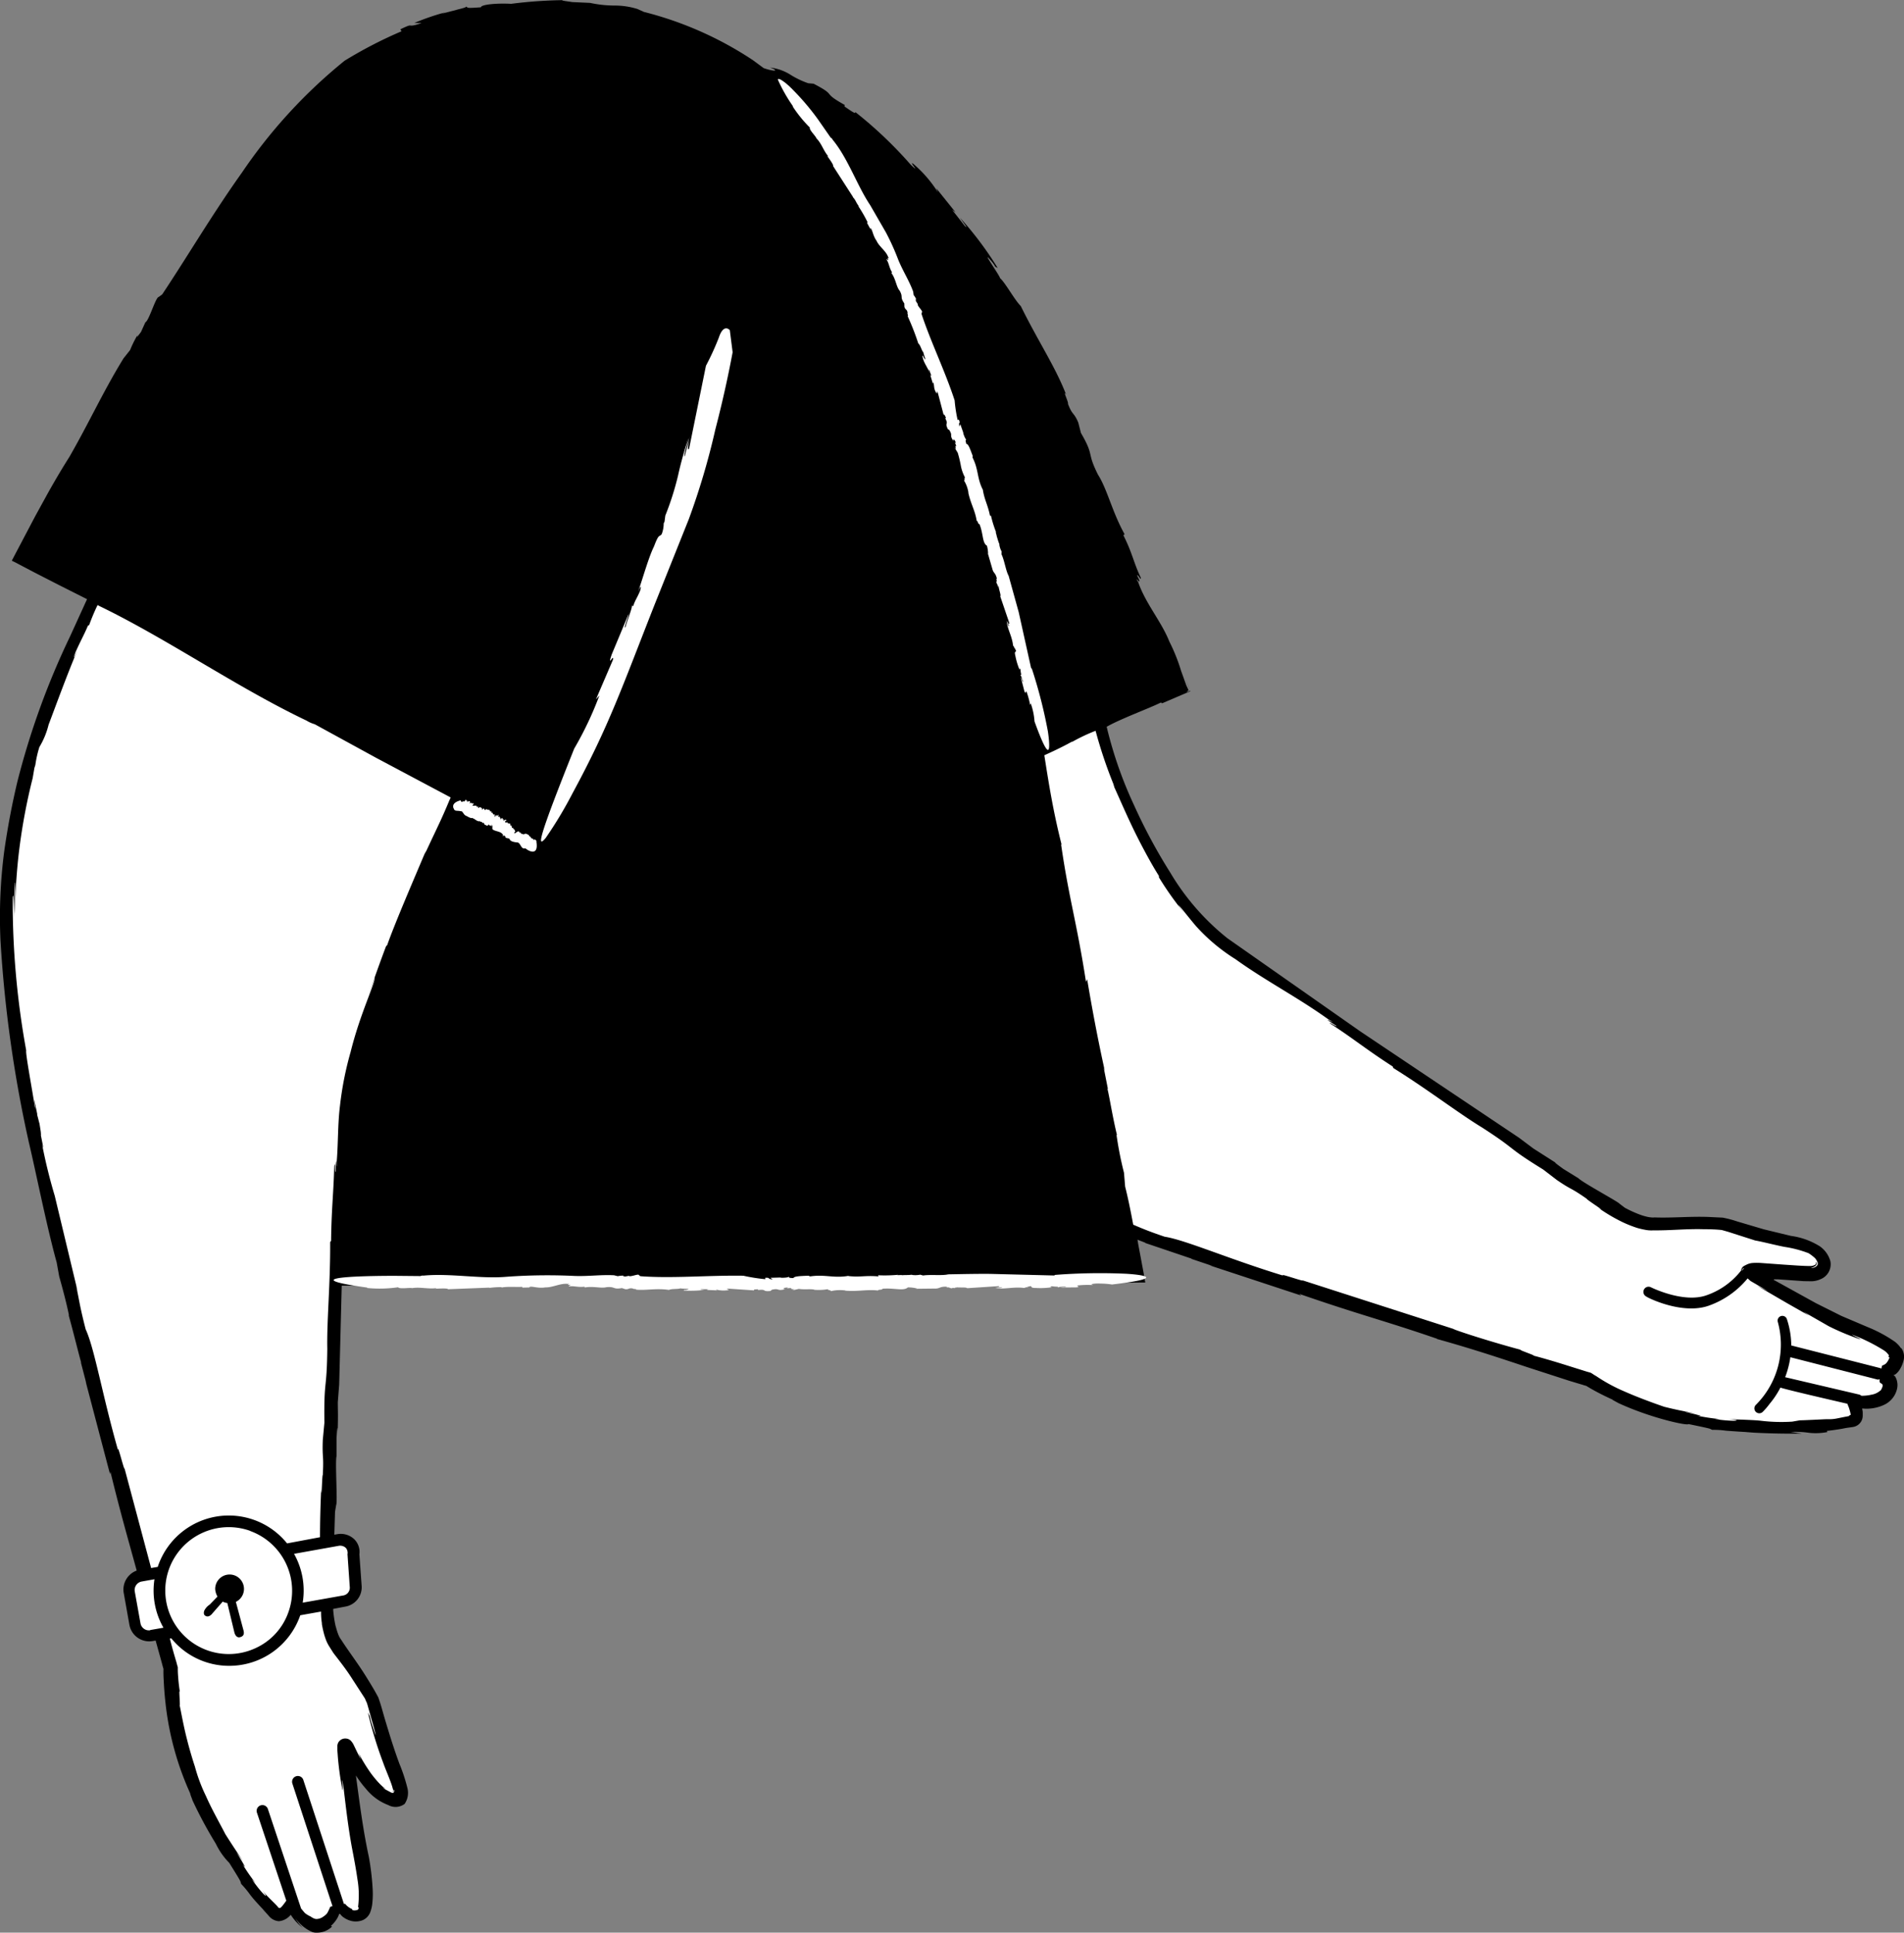 <svg xmlns="http://www.w3.org/2000/svg" width="164.925" height="167.402" viewBox="0 0 164.925 167.402">
  <rect x="0" y="0" width="164.925" height="167.402" fill="#808080" stroke="none"/>
  <g id="_137" data-name="137" transform="translate(-174.08 -98.16)">
    <path id="Path_14992" data-name="Path 14992" d="M200.83,248.73l.01-.1C200.83,248.7,200.82,248.73,200.83,248.73Z"/>
    <path id="Path_14993" data-name="Path 14993" d="M229.56,127.96s1.1,17.1,3.7,33c2.6,16.2,6.3,23,10.2,28.3,4.6,6.1,13.2,9.6,26.6,14.7,13.4,5,41.6,13.7,41.6,13.7a28.435,28.435,0,0,0,13,4.1c7.7.5,8.6-.2,9.7-.3s.4-1.7.4-1.7,2.3.2,2.9-1a1.094,1.094,0,0,0-.7-1.6,1.618,1.618,0,0,0,1.4-1.4c.18-.97-2.05-1.8-4.75-2.95-1.97-.83-7.04-3.86-7.94-4.36s3.54.18,5.24.18,1.96-2.08-1.14-2.78c-3.1-.6-5.5-1.5-6.4-1.7a33.449,33.449,0,0,0-4.5,0h-1.5s-1.2.2-3.9-1.5-29.8-19.9-33.7-22.9c-5-3.8-9.6-14.4-10.5-19.5-1.6-9.1-4.3-28.6-4.3-28.6l-35.4-3.7Z" fill="#fff"/>
    <path id="Path_14994" data-name="Path 14994" d="M177.4,163.6c-.1.27-.17.55-.26.83C177.16,164.41,177.22,164.2,177.4,163.6Zm-.8,33.64c0-.02-.01-.03-.01-.05a2.242,2.242,0,0,1-.05-.22Z"/>
    <path id="Path_14995" data-name="Path 14995" d="M211.96,170.86c5.1-10.3,14.7-31.5,14.7-31.5l-28.3-19.4s-7.2,12.4-12.8,23.6c-7.4,14.7-8.8,19.4-10,26.4-1.5,8.2-.5,16.3,2.4,30.3,2,9.28,6.08,24.87,8.62,34.34l-.32.06a1.246,1.246,0,0,0-1,1.4l.5,2.8a1.246,1.246,0,0,0,1.4,1l.8-.14.8,2.94a28.6,28.6,0,0,0,3.5,13.2c3.7,6.8,4.8,7.2,5.4,8,.7.9,1.6-.6,1.6-.6s1,2.1,2.4,1.9c1.3-.2,1.65-1.8,1.65-1.8s.9,1.25,2.02.77c.82-.36.55-2.73-.14-5.9-.45-2.1-1.13-7.56-1.23-8.66-.1-1,1.03,2.53,3.1,4.07,1.4.82,2.4,1.03,1.3-1.87s-1.7-5.5-2-6.3a31.905,31.905,0,0,0-2.4-3.8l-.8-1.2s-.66-.77-.78-3.33l1.48-.27a1.188,1.188,0,0,0,1-1.2l-.2-2.9a1.092,1.092,0,0,0-1.3-1.2l-.92.17,1.12-36.07c.5-6.3,6-20.1,8.4-24.8Z" fill="#fff"/>
    <path id="Path_14996" data-name="Path 14996" d="M192.45,237.94l.92-1.05a1.246,1.246,0,0,0,.4.12l.62,2.58c.1.32.28.43.48.38.4-.1.35-.4.3-.6l-.66-2.46a1.247,1.247,0,1,0-1.79-1.12,1.459,1.459,0,0,0,.2.66l-.68.7a1.346,1.346,0,0,0-.47.53c-.06.2-.03.34.05.4.28.23.53-.03.63-.13Z"/>
    <path id="Path_14997" data-name="Path 14997" d="M338.74,214.94a2.226,2.226,0,0,0-.58-.6,12,12,0,0,0-2.3-1.23l-2.28-.97-2.2-1.1-3.62-2c-.05-.01-.05-.06,0-.06a.308.308,0,0,1,.1-.01h.2l2.25.16.67.01a1.97,1.97,0,0,0,.8-.18,1.392,1.392,0,0,0,.85-1.55,2.354,2.354,0,0,0-.92-1.3,6.314,6.314,0,0,0-2.5-.9l-2.35-.57-2.3-.68a9.615,9.615,0,0,0-1.25-.33l-1.23-.06c-1.62-.06-3.2.1-4.7.04l-.1.01a2.806,2.806,0,0,1-.55-.07,5.382,5.382,0,0,1-.65-.2,10.215,10.215,0,0,1-1.26-.58l-.46-.35c-.13-.18-3.2-1.83-3.55-2.2l-1.33-.82c-.35-.26-1.1-.8-.45-.4l-2.13-1.36-1.24-.93-13.76-9.22-11.5-8.06a20.891,20.891,0,0,1-4.94-5.67,47.612,47.612,0,0,1-3.16-5.88,35.379,35.379,0,0,1-2.36-6.77c1.23-.7,3.7-1.6,4.7-2.1l.1.07,2.17-.93.24-.1c.06-.01.03-.06.01-.1l-.05-.12-.4-1,.3.73.14.36c0,.03.04.07.02.08l-.1.04-.2.08a.439.439,0,0,1,.17-.16l-.2-.43-.45-1.25a15.73,15.73,0,0,0-1.02-2.55c-.7-1.76-2.07-3.3-2.7-5.15-.5-.8.54.67-.1-.58.13-.1.35.56.32.18-.6-1.23-.73-2.14-1.5-3.65l.1-.1c-1.08-1.94-1.5-3.9-2.3-5.15-1.02-2.04-.28-1.55-1.48-3.62l-.23-.9c-.4-.94-.5-.58-.9-1.64.12.02-.52-1.33-.15-.77-.92-2.4-2.43-4.63-3.93-7.68-.54-.53-1.35-2.04-1.8-2.42.04-.14-1.9-2.85-.66-1.37.1.13.27.37.23.37l.23.12a29.884,29.884,0,0,0-3.27-4.36c.32.47.8,1.07.42.72l-1.1-1.4.3.22-1.67-2.08.15.36a10.653,10.653,0,0,0-2.12-2.46c-.54-.4.75,1-.25.05a36.1,36.1,0,0,0-4.8-4.56c.08.24-.4-.12-.92-.47l.01-.14c-2.1-1.17-.58-.74-2.7-1.84l-.46-.04a7.38,7.38,0,0,1-1.53-.73,4.217,4.217,0,0,0-1.78-.63c.84.3.4.38-.55.05l-.95-.7a30.659,30.659,0,0,0-9.43-4.17l-.55-.25a6.624,6.624,0,0,0-1.97-.3,10.2,10.2,0,0,1-2.14-.23l-1.54-.07c-.43-.07-1.35-.17-.57-.17a39.1,39.1,0,0,0-4.72.32c-1.4-.07-2.62.08-2.62.3-1.33.1-1.1.04-1.28-.06.01.06-.27.14-.68.24l-1.44.38a4.039,4.039,0,0,1,.45-.16,20.8,20.8,0,0,0-2.82.96l.63.01c-1.48.5-.48-.12-1.84.54l.1.17a37.594,37.594,0,0,0-4.93,2.55,44.6,44.6,0,0,0-8.9,9.7c-2.54,3.56-4.7,7.24-6.9,10.54l-.3.22c-.27.02-.83,2.04-1.16,2.2l-.38.84c-.16.2-.47.65-.28.23a9.469,9.469,0,0,0-.66,1.33l-.57.72c-1.76,2.86-2.93,5.47-4.68,8.52-.57.9-1.23,2-1.92,3.24l-1.06,1.93-2,3.8c-.02.07.12.1.18.13l1.77.93,2.05,1.05,2.5,1.26-1.46,3.2a66.973,66.973,0,0,0-4.58,12.63c-.44,1.86-.8,3.7-1.12,5.9a44.153,44.153,0,0,0-.34,7.8,109.86,109.86,0,0,0,2.47,17.56c.62,2.62,1.55,7.3,2.4,10.36l.22,1.22c.3,1.06.63,2.3.85,3.38l-.04-.06c.44,1.58.87,3.37,1.1,4.16l-.04-.06.5,1.92-.1-.32,2.13,8.1.03-.23c.94,3.85,1.56,5.93,2.28,8.58a1.751,1.751,0,0,0-1.13,1.9l.5,2.8a1.742,1.742,0,0,0,1.73,1.43,2.459,2.459,0,0,0,.26-.02l.28-.05.45,1.62.13.48c.04.16.1.35.1.36q-.012.485.02.97c.03.65.08,1.3.15,1.93a25.62,25.62,0,0,0,2.27,8.15c-.36-.75.1.34.06.3a36.661,36.661,0,0,0,2.03,3.78,6.2,6.2,0,0,0,1.17,1.67c1.17,1.87.93,1.54,1.03,1.82a8.621,8.621,0,0,1,.75.9c.37.5.93,1.07,1.46,1.64l-.07-.07-.28-.27c.18.2.3.3.5.53a1.248,1.248,0,0,0,.9.5,1.494,1.494,0,0,0,.94-.45.941.941,0,0,1,.1-.1,4.432,4.432,0,0,0,1.04,1.13,3.931,3.931,0,0,1-.66-.84,3.78,3.78,0,0,0,.98.93,3.179,3.179,0,0,0,.4.22.9.9,0,0,0,.45.1,1.863,1.863,0,0,0,1.36-.52l-.1-.06a2.7,2.7,0,0,0,.6-.75,2.241,2.241,0,0,0,.12-.29c.01,0,.01.01.02.01s.04-.01.06-.01a1.281,1.281,0,0,0,.22.24,2.026,2.026,0,0,0,.72.36,1.633,1.633,0,0,0,1.04-.07,1.231,1.231,0,0,0,.62-.65,2.96,2.96,0,0,0,.18-.71,7.453,7.453,0,0,0,.04-1.33,22.718,22.718,0,0,0-.33-2.78c-.5-2.3-.8-4.66-1.12-7.05a10.048,10.048,0,0,0,.9,1.19,4.539,4.539,0,0,0,1.9,1.37,1.311,1.311,0,0,0,1.42-.1,1.711,1.711,0,0,0,.22-1.45,14.476,14.476,0,0,0-.67-2.02c-.46-1.24-.85-2.5-1.23-3.77-.2-.66-.33-1.22-.6-1.98-.33-.63-.67-1.18-1.03-1.76-.7-1.14-1.52-2.2-2.2-3.26l-.04-.05a2.122,2.122,0,0,1-.24-.5c-.08-.2-.13-.43-.2-.65a10.186,10.186,0,0,1-.2-1.38v-.07l1.05-.2a1.7,1.7,0,0,0,1.42-1.73l-.2-2.8a1.54,1.54,0,0,0-.44-1.3,1.69,1.69,0,0,0-1.43-.45l-.3.05.06-1.98.1-.6c.13-.26-.1-3.7.03-4.22v-1.56c.03-.44.08-1.36.1-.58.04-1.44.02-1.48.01-2.52l.12-1.55.22-8.56c6.82.02,12.4-.24,22.14-.32,11.3.07,14.3.34,26,.23l17-.07c.74-.05,1.1-.08,2.93-.1l1.17-.01h.3c.02,0,.06.01.06-.01l-.01-.07-.03-.15-.1-.6-.43-2.3c-.04-.2-.07-.4-.1-.58l.7.27h-.07l4.08,1.38h-.07l1.9.64-.33-.08,7.98,2.63-.18-.15c5.24,1.82,7.23,2.27,11.97,3.9h-.07c3.05.85,5.42,1.64,7.82,2.44l3.7,1.2,1,.3c.15.04.3.1.44.13l.4.24a21.131,21.131,0,0,0,2.13,1.06c-.76-.33.3.2.23.18,2.8,1.3,6.02,2,6.1,1.83,2.18.45,1.77.38,2.05.5a7.574,7.574,0,0,1,1.17.07q1.229.1,2.46.15l-.8-.02c1.64.1,3.28.15,4.93.12l-.97-.14a8.418,8.418,0,0,1,1.63.08,5.3,5.3,0,0,0,1.56-.07l-.05-.1c.4-.04.8-.1,1.18-.16.18-.03.36-.07.54-.1.2-.03.38-.05.56-.08a.992.992,0,0,0,.83-1v-.25l-.01-.12a1.421,1.421,0,0,0-.05-.22,1.263,1.263,0,0,1,.27.01h.22l.15-.01a3.586,3.586,0,0,0,1.3-.34,2.02,2.02,0,0,0,1.06-1.25,1.477,1.477,0,0,0-.05-1.03l-.07-.14c-.01-.01-.02-.03-.03-.04l-.06-.06a.3.3,0,0,0-.08-.04.5.5,0,0,0,.2-.08,1.584,1.584,0,0,0,.4-.48,2.572,2.572,0,0,0,.3-.77,1.28,1.28,0,0,0-.2-1Zm-125.62-47.7-.1.23.08-.24a.035.035,0,0,1,.02.01Zm-26.03,72.13a.742.742,0,0,1-.84-.6l-.5-2.78a.75.75,0,0,1,.59-.84l1.12-.2a6.465,6.465,0,0,0,.78,4.2l-1.15.2Zm8.66-8.6a5.51,5.51,0,0,1,3.31,7.04,5.37,5.37,0,0,1-2.83,3.1,5.5,5.5,0,0,1-7.51-6.84h0a5.5,5.5,0,0,1,7.03-3.31Zm6.2,8a9.469,9.469,0,0,0,.22,1q.079.264.18.52a3.141,3.141,0,0,0,.33.6l-.05-.07.33.52c.38.5,1,1.27,1.5,2.04l1.23,1.9c0,.02.05.1.1.24a.833.833,0,0,1,.08.18q.049.149.09.3l.42,1.5c.27.95.4,1.5-.08.02a5.938,5.938,0,0,1-.18-.68l-.17-.34a34.266,34.266,0,0,0,1.29,4.26c.24.68.55,1.36.76,1.98.06.17.08.28.12.4a.5.5,0,0,1,.02.12c.02.1-.1.14-.17.1a.152.152,0,0,0,.16,0,.179.179,0,0,0,.04-.13c0-.07,0-.1.05.01a.242.242,0,0,1-.06.2.233.233,0,0,1-.2-.02l-.1-.05-.43-.23a.5.5,0,0,1-.08-.06c-.08-.06-.16-.14-.25-.2a1.537,1.537,0,0,0,.4.24,2.207,2.207,0,0,1-.32-.25q-.177-.162-.34-.34a9.582,9.582,0,0,1-.63-.77,14.591,14.591,0,0,1-1.07-1.75l.2.54c-.25-.45-.42-.83-.6-1.2a1.5,1.5,0,0,0-.26-.4.644.644,0,0,0-.4-.2.692.692,0,0,0-.67.3.476.476,0,0,0-.08.18.635.635,0,0,0-.03.15v.33c.01.2.03.38.04.57a26.534,26.534,0,0,0,.36,2.7c.2,1.06-.16-2,.16.2.17,1.4.36,3.14.7,5,.18.92.35,1.83.48,2.74a8.251,8.251,0,0,1,.05,2.46c.05-.05.06-.03.05.05s-.01.12-.1.16a.71.71,0,0,1-.43.02.3.3,0,0,1-.04-.1.733.733,0,0,1-.2-.1,1.439,1.439,0,0,1-.4-.35.375.375,0,0,1-.1.01l-3.52-10.75a.5.5,0,0,0-.95.31l3.48,10.63c-.07.02-.13.05-.2.07a4.588,4.588,0,0,1-.25.53,1.017,1.017,0,0,1-.12.14,2.107,2.107,0,0,1-.22.17,1.061,1.061,0,0,1-.37.18c-.2.03-.33.1-.76-.2.07.03.15.06.2.08a2.172,2.172,0,0,1-.66-.36c-.13-.14-.24-.28-.34-.4l-2.88-8.63a.5.5,0,0,0-.95.31l2.55,7.64-.1.14c-.46.64-.48.5-.57.47-.06-.04.04.01-.37-.4-.3-.3-.67-.65-1.18-1.24.94,1.08.27.68-.76-.82l.32.33a15.876,15.876,0,0,1-1.14-1.65c.36.48.25.22-.53-1.04l.6.8q-.8-1.161-1.55-2.35c-.5-.97-1.2-2.2-1.68-3.3a14.245,14.245,0,0,1-.96-2.56s-.37-1.1-.68-2.34c-.3-1.15-.52-2.42-.65-3.02.1.43-.1-1.7.04-1.04q-.1-.616-.15-1.24c-.02-.28-.04-.48-.04-.86.02-.12-.07-.3-.07-.35l-.06-.22-.13-.44q-.228-.781-.43-1.57l.13-.02a6.442,6.442,0,0,0,5.02,2.38,6.5,6.5,0,0,0,6.12-4.3.685.685,0,0,1,.03-.08l1.8-.32a6.307,6.307,0,0,0,.08,1.06Zm1.5-6.72a.729.729,0,0,1,.58.18.654.654,0,0,1,.15.56l.2,2.87a.678.678,0,0,1-.6.7l-3.48.62a6.5,6.5,0,0,0-.75-4.23l3.9-.7Zm-4.5-.2a6.484,6.484,0,0,0-11.16,1.89h0a1.025,1.025,0,0,0-.04.14l-.58.1-2.3-8.62c-.03.23-.62-2.23-.57-1.6-1.36-4.77-2.03-8.8-2.8-10.46-.56-2.18-.56-2.6-.83-3.75l.15.52-2-8.34a45.4,45.4,0,0,1-1.1-4.48c.24.88,0-.24-.2-1.27.14.66.2.85-.02-.5-.06-.2-.12-.48-.2-.75,0-.01,0-.07.01-.04-.34-1.72-.3-1.4-.17-.6-.02-.04-.02.03.01.28-.27-1.8-.88-4.98-.8-5.22a71.819,71.819,0,0,1-1.17-13.28c.08-.5.07.53.1,1.8,0-1.03.03-2.06.1-3.08.08.03-.06,1.77-.04,2.72.08-1.83.17-3.72.42-5.67a50.883,50.883,0,0,1,1.15-6.08l.15-.88.08-.25a9.8,9.8,0,0,1,.35-1.56,6.967,6.967,0,0,0,.8-1.94c.6-1.58,1.66-4.5,2.54-6.54-.5,1.1-.37.72-.2.24.44-.98.75-1.52,1.07-2.28l.1-.04a18.077,18.077,0,0,1,.73-1.74c.04.02.1.05.13.07,5.82,2.8,12,7.1,17.98,9.94a2.75,2.75,0,0,0,.7.31l5.3,2.9,6.47,3.44c-.8,1.95-1.1,2.47-2.1,4.63-.07.1-.14.26-.14.23-.9,2.13-2.64,6.17-3.25,7.93l-.1.1c-.54,1.43-1.05,2.87-1.55,4.3l.58-1.6c-.02.62-1.3,3.22-2.1,6.46a28.557,28.557,0,0,0-.92,4.65c-.2,1.6-.15,3.2-.28,4.8.02,1.54-.08-1.36-.1.94-.1.07-.02-1.07-.12-.5-.05,2.25-.24,3.7-.27,6.47l-.08.1c.02,3.63-.3,6.83-.25,9.25-.04,3.74-.3,2.5-.25,6.4l-.14,1.5c-.06,1.66.1,1.2,0,3.04-.06-.1-.1,2.33-.14,1.25-.06,1.34-.1,2.72-.1,4.13l-2.83.53Zm138-13.24a1.5,1.5,0,0,1-.74.35,3.577,3.577,0,0,1-.49.08q-.2.019-.4.02a.53.53,0,0,0-.21-.11l-6.4-1.5a7.957,7.957,0,0,0,.45-1.73l7.5,1.92a.5.5,0,0,0,.12.02.564.564,0,0,0,.12-.04c-.01.12-.06.3.14.37.12.1.07.06.1.1.01.01,0,.03.01.04.04.05-.07.37-.2.5Zm.8-2.88c-.01.03-.02.08-.03.1l-.1.2c-.04.06-.08.12-.12.17a.88.88,0,0,1-.1.1,1.2,1.2,0,0,1-.3.15,2.608,2.608,0,0,1-.06.26.467.467,0,0,0-.1-.05l-7.7-1.96a7.45,7.45,0,0,0-.37-2.25.412.412,0,0,0-.8.2,7.375,7.375,0,0,1-1.9,7.2.424.424,0,0,0,.6.6,5.989,5.989,0,0,0,.6-.7,7.526,7.526,0,0,0,.93-1.4c.6.2,4.16,1.02,5.8,1.4q.061.167.13.33a4.946,4.946,0,0,1,.15.55.333.333,0,0,1,0,.1h-.08c-.04.1-.02.08-.44.16l-.7.14a3.347,3.347,0,0,1-.68.06c-.34-.01-.65.03-2.5.1l.32-.06-.98.17a14.674,14.674,0,0,1-2.65-.07c-.5-.06-1.07-.08-2.92-.15,1.47.1.68.26-1.13,0h.46a17.106,17.106,0,0,1-2-.3c.6.06.32-.01-1.1-.34.33.04.65.1.98.13-.92-.14-1.82-.33-2.73-.56-1.02-.35-2.32-.83-3.45-1.33a14.425,14.425,0,0,1-2.4-1.3s-.06-.04-.17-.1l-.23-.15a.581.581,0,0,0-.24-.1c-.05-.02-.1-.03-.17-.05l-1.66-.52c-1.26-.4-2.64-.8-3.18-.92.92.22-1.55-.6-.82-.44-1.2-.3-4.65-1.32-6-1.84l.26.07-13.26-4.27c.18.15-2.2-.7-1.65-.4-4.75-1.45-8.5-3.1-10.3-3.38-1.48-.5-2.1-.78-2.72-1.04-.22-1.18-.45-2.32-.7-3.3l-.1-1.2a30.549,30.549,0,0,1-.65-3.3l.05.06c-.38-1.54-.65-3.3-.84-4.06l.05.06-.37-1.88.1.3c-.6-2.7-1.12-5.48-1.53-7.94l-.1.23c-.82-5.28-1.47-7.15-2.16-11.93l.05.06c-.75-2.97-1.12-5.35-1.5-7.76,1-.45,1.85-.87,2.46-1.22l-.12.1a15.622,15.622,0,0,1,2.1-1,39.387,39.387,0,0,0,1.54,4.6c.03.13.1.3.07.26.48,1.05,1.14,2.6,1.87,4.07s1.5,2.85,2,3.63l.01.14a27.587,27.587,0,0,0,2.74,3.74q-.574-.653-1.08-1.36c.25.2.75.9,1.55,1.84a15.947,15.947,0,0,0,3.43,2.87c2.52,1.82,5.38,3.3,8,5.18,1.32.8-1.2-.65.74.6.01.12-.92-.55-.47-.16,1.9,1.23,3,2.16,5.34,3.67l.05.13c3.08,1.92,5.62,3.9,7.7,5.16,3.14,2.03,1.96,1.58,5.28,3.63l1.2.92c1.38.94,1.06.56,2.58,1.62-.14-.01,1.94,1.33,1,.78a14.87,14.87,0,0,0,2.14,1.26,10.647,10.647,0,0,0,1.22.48,6.77,6.77,0,0,0,.68.16,2.7,2.7,0,0,0,.84.04l-.1.01c1.4.02,2.83-.14,4.3-.1.37,0,.75.01,1.12.03l.28.02.2.02c.16.04.35.1.54.15l2.37.76c.6.1,1.57.36,2.52.55a9.858,9.858,0,0,1,2.1.55,4.028,4.028,0,0,1,.56.43,1.278,1.278,0,0,1,.23.4.307.307,0,0,1-.08.27.619.619,0,0,1-.48.17c-.1-.01.23-.01.42-.23.05-.06.05-.17.07-.17a1.058,1.058,0,0,0-.1-.12c.06.2,0,.18-.03.24a.851.851,0,0,1-.5.12c-.33,0-.68-.02-1.03-.04l-1.2-.08-1.93-.14a5.578,5.578,0,0,0-.82,0,1.453,1.453,0,0,0-.48.14c-.25.13-.37.15-.47.45,0,.01.01.03.01.04a6.471,6.471,0,0,1-3.03,2.17c-2,.7-4.8-.7-4.8-.7a.447.447,0,1,0-.4.8c.1.1,3.1,1.6,5.4.8a7.66,7.66,0,0,0,3.38-2.37l.22.2c.14.1.34.2.5.3l1.07.62-1-.5,2.65,1.54,1.88,1.07-.5-.35,2.2,1.26a20.934,20.934,0,0,0,2.53,1.07c1,.36-1.78-.87.26-.03a15.6,15.6,0,0,1,1.97,1.04,1.353,1.353,0,0,1,.37.33c.1.1.08.12.08.2a.152.152,0,0,0-.04.06ZM325,208.1c.1-.1.15-.13.12-.08v.02a.32.32,0,0,1-.06.07.154.154,0,0,0-.04.06c-.02.02-.03.05-.05.07a.238.238,0,0,1,.05-.14Z"/>
    <g id="Group_1149" data-name="Group 1149">
      <path id="Path_14998" data-name="Path 14998" d="M237.3,126.76s-.53-.63-.95.63a23.192,23.192,0,0,1-1.12,2.45l-1.46,7.18c-.16.26-.1-.35.06-1.08l-.44,1.76c-.12-.05.2-1.02.32-1.57a30.441,30.441,0,0,0-.9,3.23,24.642,24.642,0,0,1-1.1,3.46l-.07.53-.07.14a2.627,2.627,0,0,1-.17.93c-.23.3-.23-.1-.67,1.07-.45.9-.94,2.66-1.37,3.9.28-.64.25-.4.18-.1-.23.6-.47.88-.6,1.35h-.17c.23-.17-.48,1.58-.5,1.82-.25.3.28-.94.26-1.12l-1.46,3.5c-.43,1.28.23-.17.1.48l-1.47,3.42.3-.34a29.616,29.616,0,0,1-2.18,4.6c-3.1,7.76-3.27,8.7-2.47,7.74a35.373,35.373,0,0,0,2.34-3.9c3.14-5.8,4.24-9.07,7.12-16.38l2.93-7.32a62.238,62.238,0,0,0,2.3-7.77c.56-2.15,1.08-4.44,1.5-6.7l-.24-1.88Z" fill="#fff"/>
      <path id="Path_14999" data-name="Path 14999" d="M214.04,168.4c.22.18.2.36.48.45a1.471,1.471,0,0,0,.4.18c.12-.08.15.1.27.04l-.01.08c.04-.02.08-.02.08.02l-.01.02c.06-.03.08.02.1.01l-.01.02.05.02-.02.02a.217.217,0,0,1,.2.07l.04-.08c.06.15.2.02.24.18l-.01.02c.25-.12.13.26.37.15-.03.01-.02.04-.03.06.07.02.15.04.24-.1.04.03.01.07-.02.13.04-.06.1-.07.13-.05l-.03.02.1.04.05-.13c.03.07-.07.16-.01.16l.06-.1c.06.06.01.24.04.36.27.22.74.15.92.5l-.03.08c-.06.1.17-.12.12-.01l.06-.03c0,.03,0,.06-.03.07.03.02.04,0,.08-.02l-.01.1c.1.12.26.05.37.15.06.23.42.27.63.3.32-.03.33.57.67.52,0,.02.04,0,.05-.02l.2.14s1,.66.77-.73l.02-.02c-.08-.13-.15-.18-.3-.1.08-.16-.1-.07-.08-.14l.01-.01c-.14.07-.1-.18-.22-.12.01-.01.04-.05.05-.04-.06-.01-.15-.02-.1-.1-.13-.05-.27-.2-.43-.1h0c-.1.07-.06-.02-.14,0a.037.037,0,0,1,.01-.03c-.1.06-.15-.07-.2-.05l.03-.06-.1-.04.03.03c-.1.15-.01-.14-.14-.08-.05-.06-.33.25-.35.13-.08.05.1-.1.02-.07.05-.08.05-.04.08-.1-.07.01-.03-.13-.12-.1l.04-.07c-.14.07-.1-.17-.2-.1-.1.01.06-.22-.1-.14l.02-.1c-.03-.03-.1.1-.1.03.03-.05-.02-.07.03-.1-.04-.14-.25.02-.27-.2-.1.1-.1-.01-.17.06.02-.05-.1-.08.01-.14.01,0,.02,0,.01.02l.05-.06c.01-.16-.16,0-.2-.06.01.03.04.04-.01.07l-.05-.04.04-.05-.07-.08-.03.07c-.02-.06.03-.18-.08-.12-.05.04-.01.1-.07.1a.816.816,0,0,0-.14-.26c-.04.08-.06.06-.08.07l.04-.07c-.13.04.06-.16-.06-.13l.03-.04-.1.12c-.15.1.04-.16-.14-.03.04.01-.07.15-.1.1l.05-.06c-.03,0-.05.02-.06,0,.03-.03.06-.1.02-.1l.07-.07-.13.08c-.01-.1-.13-.05-.1-.15,0,0-.07-.1-.15-.02.05-.05.01-.1.07-.16-.07.05-.17.06-.16-.03h.01c-.07-.14-.25-.01-.3-.16-.04.08-.07.01-.1.1-.16.03-.07-.3-.28-.03-.06-.01-.01-.1-.03-.13l.02-.01a.42.42,0,0,1-.19-.09c-.05.01-.14.14-.17.08.05-.04.02-.05,0-.06.02,0,.04-.02.03-.07-.01.01-.03.02-.04.03-.04-.01-.04.01-.03.03-.01.01-.01.02-.01.04,0-.1-.1-.06-.06-.15-.12-.04-.26.01-.37-.01a.24.24,0,0,1,.1-.1l-.07-.02c.04-.07.06-.02.1-.02-.01-.16-.22.02-.25-.14l-.05.04v-.01a.141.141,0,0,1-.08.06c.02-.07.08-.14.04-.16,0-.08-.12-.03-.18-.03.02.02-.01.05-.03.07-.02-.01,0-.08-.03-.06l.05-.08c-.04.08-.1.05-.14.08.02-.07.07-.03.1-.07-.1-.05-.05-.02-.14-.07-.08.03-.04.08-.1.14-.05-.01-.13.02-.14-.05l-.03.08a.12.12,0,0,1-.16-.13c-.94.24-.6.73-.6.73.08.26.33.13.64.23Zm49.36-12.35-1.08-4.87-.87-3.14c-.25-.45-.36-1.33-.62-1.87l.01-.24a1.735,1.735,0,0,1-.2-.62l.02.01c-.13-.28-.2-.62-.26-.75l.02.01-.1-.35.05.05a10.014,10.014,0,0,1-.46-1.48l-.07.06c-.2-1-.46-1.32-.62-2.24l.02.01c-.56-1.05-.37-1.82-.95-2.9.07.14.02-.07.05-.07-.2-.52-.38-1.08-.55-1.04-.12-.4-.05-.33,0-.4-.07.03-.2-.3-.3-.6l.07.13-.3-.85-.08.2c-.1-.47.13-.17-.05-.6l-.1.04a12.478,12.478,0,0,1-.26-1.7c-.83-2.55-2.1-5.14-2.87-7.5l.04-.14c.1-.1-.44-.56-.36-.7l-.16-.25c-.01-.08-.05-.25.03-.13a1.2,1.2,0,0,0-.23-.4l-.04-.3c-.37-1-.88-1.75-1.3-2.78a20.5,20.5,0,0,0-1.08-2.38l-1.35-2.34c-1.14-1.7-1.9-4.02-3.24-5.65-.02-.07-.16-.2-.17-.18l-1.1-1.58a21.421,21.421,0,0,0-2.48-2.87c-.54-.5-1-.77-1-.58a13.742,13.742,0,0,0,1.32,2.32l-.05-.02a11.306,11.306,0,0,0,1.5,1.85c-.07.2.48.7.57.93l-.02-.01c.47.44.64,1.13,1.06,1.58a.226.226,0,0,1-.15-.1c.26.36.62.85.55.93l1.74,2.7-.05-.03c.28.28.26.43.52.78,0,.03.01.06,0,.06a12.249,12.249,0,0,1,.78,1.36l-.05.05.4.74-.13-.28c.2.02.2.6.56,1.1.23.52.84.88,1.02,1.45.2.22-.23-.17.01.2-.08.05-.14-.15-.16-.02.22.35.2.65.47,1.1l-.06.05c.4.55.42,1.2.72,1.54.33.6-.01.5.4,1.1l.01.3c.1.3.2.16.28.5-.07.01.12.42-.02.26a22.388,22.388,0,0,1,.94,2.4c.2.16.3.66.45.78-.04.04.35.96.04.46-.03-.04-.06-.12-.03-.13l-.1-.04c.07.6.44.95.62,1.5-.04-.17-.12-.38-.02-.25l.18.5-.1-.08.23.76.04-.13c.1.38.01.55.26.93.12.17-.02-.38.13,0l.5,1.9c.06-.1.12.08.2.25l-.06.04c.32.63-.08.3.22.93l-.07-.04.2.13c.34.55-.04.37.37.97-.1-.26.12-.17.2.16l-.1-.06a1.678,1.678,0,0,1,.14.35c-.07-.1-.12-.02-.02.24l-.14-.15.28.46a10.33,10.33,0,0,1,.28,1.18,3.589,3.589,0,0,0,.37,1c-.12-.15,0,.32-.12.2a2.784,2.784,0,0,1,.4,1.1l-.02-.05c.2.96.6,1.58.73,2.46.07-.06.16.4.23.26.36.85.24,1.66.66,1.9a3.124,3.124,0,0,1,.1.7l-.04-.1.44,1.52c.1.27.27.27.37.78-.1-.15-.04.06.01.24-.04-.12-.07-.15-.05.1a.738.738,0,0,1,.08.13h-.01c.1.3.1.25.08.1.01,0,.02-.01.02-.06.01.35.25.9.15.97l.8,2.35c-.03.1-.13-.07-.2-.3l.16.55c-.08.02-.13-.3-.2-.48.04.7.47,1.33.55,2.14l.1.15v.05c.03-.01.12.15.16.27-.04.13-.16.03-.06.42a6.021,6.021,0,0,0,.38,1.25c-.04-.22.01-.16.06-.07a3.784,3.784,0,0,0,.07.46l-.1.04c.07-.1.2.48.27.54-.04.13-.13-.3-.2-.32l.3,1.16c.17.4.07-.1.2.08a6.876,6.876,0,0,1,.3,1.13l.05-.15a5.731,5.731,0,0,1,.33,1.57c1.8,4.98,1.16.87,1.16.87a42,42,0,0,0-1.4-5.47Zm-.2,53.67-.18-.03C263.03,209.7,263.07,209.72,263.2,209.72Zm-45.6.02a.06.06,0,0,0-.04.01A.158.158,0,0,1,217.6,209.74Zm38.6-1.2c.02,0,.04-.01.06-.01Z" fill="#fff"/>
      <path id="Path_15000" data-name="Path 15000" d="M265.4,208.64l-5.55-.14c-1.2-.01-2.46.02-3.63.04-.55.13-1.53,0-2.18.1l-.25-.07a2.185,2.185,0,0,1-.72.02l.01-.02c-.34.05-.72.02-.88.05v-.02l-.4.01.07-.03a12.74,12.74,0,0,1-1.73.04l.04.1c-1.14-.1-1.56.08-2.6-.03v-.02c-1.3.23-2.06-.16-3.4.06.17-.03-.07-.04-.06-.07-.62.02-1.28.04-1.3.2-.45,0-.37-.05-.43-.12,0,.08-.4.1-.74.1l.16-.03-1,.03.2.14c-.53-.04-.14-.17-.65-.14l.01.12a15.32,15.32,0,0,1-1.9-.3c-2.97-.05-6.17.25-8.93.04l-.12-.1c-.05-.13-.76.2-.87.07l-.32.06c-.1-.02-.28-.05-.12-.08a2.4,2.4,0,0,0-.52.05l-.32-.08c-1.17-.06-2.17.1-3.4.06a48.722,48.722,0,0,0-5.9.07c-2.26.2-4.9-.32-7.2-.1a.475.475,0,0,0-.27.04l-2.12-.02s-10.28-.05-2.47,1.02l-.05.03a11.088,11.088,0,0,0,2.7-.06c.13.17.95.02,1.22.07l-.03.01c.7-.13,1.46.1,2.14-.01a.263.263,0,0,1-.2.06c.5-.02,1.18-.06,1.2.04l3.6-.14-.05.03a6.849,6.849,0,0,1,1.05-.07c.03.01.06.02.06.03.47-.1,1.38-.02,1.76-.06l.02.07.94-.02h-.35c.12-.18.7.12,1.4,0,.64.02,1.3-.38,1.96-.3.32-.1-.28.14.2.07.02.1-.22.06-.1.14.46-.05.76.1,1.33.03l.02.07c.75-.14,1.4.1,1.9-.03.77-.06.52.22,1.32.08l.3.1c.34.02.25-.12.63-.07-.02.06.48.05.26.1.86.1,1.75-.14,2.88.03.25-.12.82-.05,1-.14.03.05,1.14.01.5.13-.06.01-.15.01-.15-.01l-.08.07a9.8,9.8,0,0,0,1.8-.05c-.2-.02-.44-.02-.27-.07l.6.01-.12.06.9.04-.12-.08a2.546,2.546,0,0,0,1.07.06c.22-.06-.4-.1.05-.13l2.2.15c-.07-.1.13-.08.33-.1l.02.07c.78-.1.3.16,1.07.08l-.07.05.2-.16c.7-.15.38.15,1.16-.05-.3.01-.15-.16.23-.13l-.1.07a1.645,1.645,0,0,1,.42-.03c-.13.04-.07.1.24.1l-.2.1.58-.13c.45.08,1.17-.02,1.35.08a4.805,4.805,0,0,0,1.2-.06c-.2.07.34.1.2.18a3.51,3.51,0,0,1,1.3-.06l-.06.01c1.1.1,1.88-.12,2.87-.01-.04-.1.48-.04.35-.15,1.02-.1,1.86.23,2.23-.12a3.191,3.191,0,0,1,.8.1l-.1.02,1.77-.02c.32-.03.37-.2.95-.15-.2.06.05.05.27.05-.14.01-.18.03.1.08a.622.622,0,0,1,.16-.04c0,.01.01.01.01.02.36-.02.3-.04.13-.05.01-.01-.01-.02-.06-.04.37.08,1.04-.01,1.1.1l2.76-.18c.1.06-.1.1-.37.13l.64-.02c-.01.08-.37.05-.57.06.76.13,1.57-.13,2.47-.01l.2-.06h.05c0-.03.2-.08.33-.1.13.07-.01.16.43.16a6.686,6.686,0,0,0,1.45-.07c-.25-.01-.17-.05-.06-.08a3.46,3.46,0,0,0,.52.04l.02.1c-.1-.1.58-.1.66-.13.13.07-.34.06-.4.1l1.33-.01c.47-.07-.1-.1.14-.17a7.93,7.93,0,0,1,1.3-.03l-.15-.08a6.53,6.53,0,0,1,1.8.03c5.85-.68,1.23-.93,1.23-.93a50.117,50.117,0,0,0-6.16.1Z" fill="#fff"/>
    </g>
  </g>
</svg>
